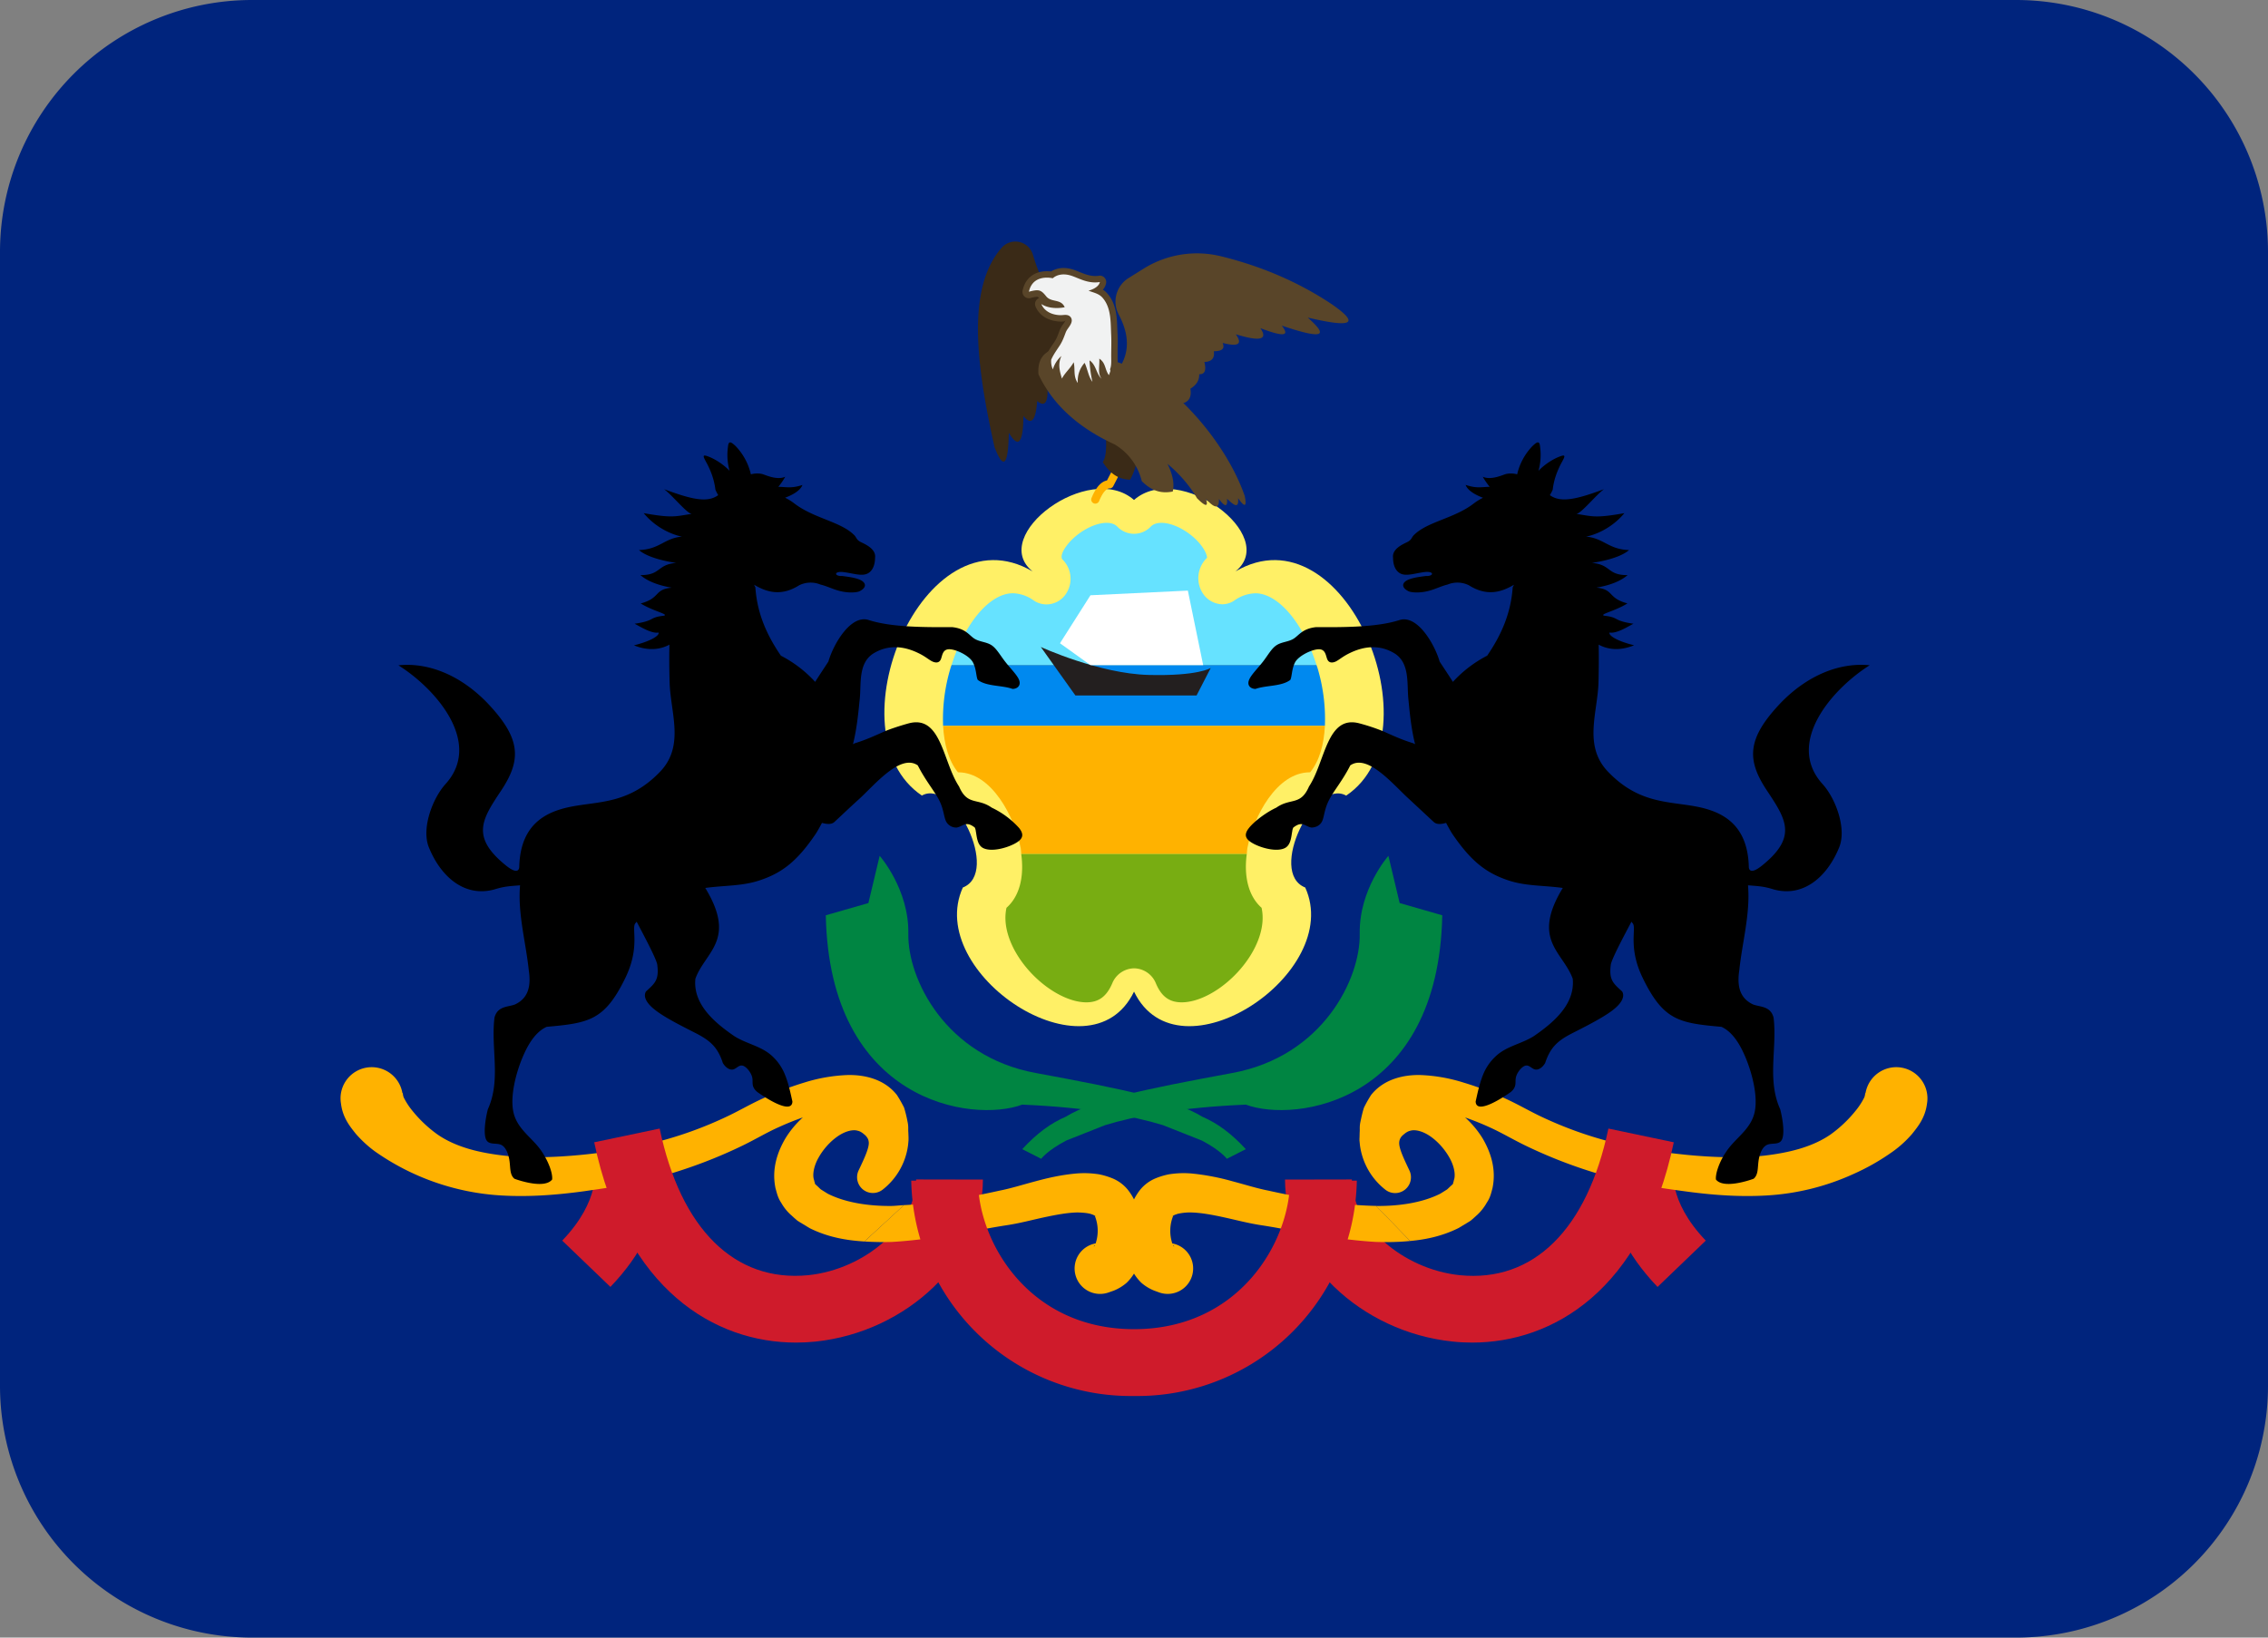 <svg width="36" height="26" viewBox="0 0 36 26" xmlns="http://www.w3.org/2000/svg" xmlns:xlink="http://www.w3.org/1999/xlink"><rect x="0" y="0" width="36" height="26" fill="#808080" stroke="none"/><title>US-PA</title><defs><path d="M32 26H4a4 4 0 0 1-4-4V4a4 4 0 0 1 4-4h28a4 4 0 0 1 4 4v18a4 4 0 0 1-4 4" id="a"/></defs><g fill="none" fill-rule="evenodd"><mask id="b" fill="#fff"><use xlink:href="#a"/></mask><use fill="#00247D" xlink:href="#a"/><g mask="url(#b)"><path d="M26.31 20.432c-1.032-1.075-.802-2.063-.773-2.172l1.028.263c-.005.022-.103.534.511 1.174l-.765.735z" fill="#CF1B2B"/><path d="M30.18 16.95a.495.495 0 0 0-.569.409c-.01-.02.003.029-.029.084a1.112 1.112 0 0 1-.126.19 2.02 2.02 0 0 1-.395.376c-.297.207-.678.295-1.065.34-.391.04-.798.027-1.208-.012-.2-.02-.42-.047-.613-.078a6.493 6.493 0 0 1-.596-.127 6.216 6.216 0 0 1-1.146-.418c-.17-.082-.37-.198-.573-.288a4.751 4.751 0 0 0-.626-.237 2.597 2.597 0 0 0-.694-.121c-.239-.004-.565.052-.776.316a2.022 2.022 0 0 0-.113.2c-.024.072-.04.148-.056.223-.018.081-.008.114-.013.173l-.002.08-.001.02c0 .051.001.029.002.047l.005.052c.036.277.177.532.403.709a.251.251 0 0 0 .381-.308c-.09-.19-.169-.356-.16-.446a.16.16 0 0 1 .05-.104c.048-.043.083-.068.125-.077.079-.025.206.008.325.093.119.084.225.206.297.334.073.128.099.265.074.347-.007.017-.008.048-.015.046-.007.006.02.01-.034.053l-.054.051-.009.008-.011.007-.096.06c-.277.14-.639.198-1.01.195h-.01l.541.556c.254-.023.511-.078.764-.203l.158-.095.02-.012.01-.007.004-.002.036-.03.027-.024.055-.05a.787.787 0 0 0 .142-.184c.056-.082.07-.152.091-.23.065-.308-.032-.578-.155-.79a1.517 1.517 0 0 0-.28-.335c.132.047.262.098.39.157.183.082.35.183.56.286a7.73 7.73 0 0 0 1.872.627c.223.042.423.07.644.1.43.06.873.096 1.327.069a3.839 3.839 0 0 0 1.364-.337c.225-.1.427-.214.635-.362a1.75 1.75 0 0 0 .303-.277c.091-.115.21-.256.238-.486a.495.495 0 0 0-.409-.568" fill="#FFB200"/><path d="M9.689 20.432l-.765-.735c.619-.644.516-1.155.515-1.16l1.024-.277c.03.11.259 1.097-.774 2.172" fill="#CF1B2B"/><path d="M14.148 19.147c-.371.003-.733-.055-1.01-.195l-.096-.06-.011-.007-.01-.008-.053-.051c-.054-.043-.027-.047-.034-.054-.007.003-.008-.028-.015-.045-.025-.082.001-.22.074-.347.071-.128.178-.25.297-.334.12-.085.246-.118.325-.093.043.009.077.034.125.077.033.038.045.06.05.104.008.09-.07.257-.16.446a.251.251 0 0 0 .38.308 1.07 1.07 0 0 0 .404-.709l.005-.052c0-.018.002.004.002-.048v-.02l-.003-.079c-.005-.06.005-.092-.013-.173a1.923 1.923 0 0 0-.055-.223 2.099 2.099 0 0 0-.114-.2c-.21-.265-.537-.32-.776-.316a2.61 2.61 0 0 0-.694.12 4.78 4.78 0 0 0-.626.238c-.204.09-.402.206-.574.288a6.174 6.174 0 0 1-1.145.418 6.521 6.521 0 0 1-.595.127c-.194.03-.414.059-.614.078-.41.039-.817.052-1.208.011-.387-.044-.768-.132-1.065-.34a2.018 2.018 0 0 1-.395-.375 1.126 1.126 0 0 1-.126-.19c-.032-.055-.018-.105-.03-.085a.494.494 0 1 0-.976.16c.027.23.146.37.238.486.1.113.199.202.302.277a3.871 3.871 0 0 0 2 .699c.454.027.897-.009 1.327-.068.22-.032.42-.06.644-.101.217-.041.431-.093.643-.154.422-.123.833-.28 1.23-.473.21-.103.376-.204.56-.286a4.77 4.77 0 0 1 .388-.157 1.508 1.508 0 0 0-.279.336c-.123.211-.22.481-.155.79.022.076.035.147.09.229a.77.77 0 0 0 .143.183l.055.05.028.025.035.03.005.002.01.006.02.013.157.095c.288.143.581.194.868.211l.627-.577c-.067.003-.134.012-.2.013" fill="#FFB200"/><path d="M18 15.745c-.705 1.454-3.333-.298-2.717-1.654.6-.237-.15-1.742-.65-1.46-1.464-.986.023-4.576 1.757-3.559-.706-.567.898-1.76 1.61-1.134.713-.626 2.317.567 1.611 1.134 1.734-1.017 3.222 2.573 1.757 3.56-.5-.283-1.25 1.222-.65 1.459.617 1.356-2.011 3.108-2.717 1.654" fill="#FFF066"/><path d="M19.923 9.42a.597.597 0 0 0-.33.114.339.339 0 0 1-.191.06.38.38 0 0 1-.31-.174.445.445 0 0 1 .067-.563c.002-.011-.005-.08-.085-.188-.153-.207-.433-.368-.638-.368-.099 0-.147.036-.174.064a.366.366 0 0 1-.523 0c-.027-.028-.075-.064-.174-.064-.205 0-.486.161-.638.368-.08.108-.087.177-.066.21a.43.43 0 0 1 .058.551.372.372 0 0 1-.308.166c-.07 0-.14-.02-.202-.062a.595.595 0 0 0-.33-.115c-.366 0-.762.467-.975 1.139h5.793c-.213-.672-.61-1.139-.974-1.139" fill="#66E2FF"/><path d="M20.897 10.558h-5.793l-.014.041a2.81 2.81 0 0 0-.12.926h6.06a2.808 2.808 0 0 0-.119-.926l-.014-.04" fill="#0089EF"/><path d="M14.97 11.525c.016.288.086.553.236.737h.005c.526 0 .896.706.991 1.207.006.031.005.059.009.089h3.58c.003-.03.002-.058.008-.09.095-.5.465-1.206.991-1.206h.006c.15-.184.22-.45.234-.737h-6.06z" fill="#FFB200"/><path d="M19.79 13.558h-3.58c.05.37-.03.675-.234.855-.066.3.076.595.174.753.263.427.734.748 1.094.748.195 0 .32-.092.41-.3a.381.381 0 0 1 .347-.24.38.38 0 0 1 .347.24c.088.208.214.3.409.3.36 0 .83-.321 1.094-.748.098-.158.24-.453.174-.753-.203-.18-.284-.485-.235-.855" fill="#78AD12"/><path d="M29.678 10.562c-.489-.048-.992.167-1.405.59-.54.565-.557.903-.226 1.4.302.455.487.733-.074 1.187-.222.18-.214.023-.214.023-.018-.675-.42-.873-.816-.953-.452-.09-.927-.042-1.42-.558-.394-.41-.164-.937-.15-1.416.005-.196.007-.397.003-.6.138.075.328.106.562.01-.294-.073-.407-.162-.39-.202.117.02.299-.1.38-.14-.33-.048-.22-.1-.46-.127-.1-.02.173-.074.364-.196-.32-.085-.208-.223-.492-.25.068-.013.33-.055.495-.199-.328.002-.258-.168-.567-.194.073-.01.434-.066.59-.204-.328-.01-.398-.188-.685-.214.054-.005.373-.084.611-.372-.467.084-.506.05-.762.012.075-.006.308-.296.437-.392-.42.156-.684.223-.858.094a.6.6 0 0 0 .045-.086c.018-.148.06-.269.126-.402.071-.131.106-.179-.06-.106a1.01 1.01 0 0 0-.292.208.93.93 0 0 0 .026-.379c-.008-.111-.055-.076-.12-.015a.955.955 0 0 0-.244.45.374.374 0 0 0-.17-.007c-.046.008-.238.108-.376.045.05.09.11.16.11.16-.14.003-.205.028-.382-.03.034.095.17.165.276.204a.869.869 0 0 0-.146.09c-.31.24-.738.287-.953.504-.038.038-.031.075-.109.112-.086.041-.238.115-.22.246 0 .144.058.236.146.262.09.026.211-.015.342-.033.172-.024.165.068.032.061-.084.012-.232.027-.309.075-.067.041-.081.112.042.171.073.023.194.02.302-.007.108-.026.203-.077.31-.103a.411.411 0 0 1 .338.011c.27.17.495.124.716-.008l-.02.042c-.03.426-.19.769-.405 1.084a1.948 1.948 0 0 0-.544.416c-.068-.107-.14-.215-.21-.321-.08-.277-.355-.752-.639-.66-.363.117-.902.114-1.323.112-.216.023-.272.13-.354.182-.082.053-.19.051-.272.104-.082.052-.137.16-.22.266-.083.106-.192.212-.22.292-.03.08.024.136.105.137.17-.061.409-.036.552-.143.028-.053.02-.17.075-.278.056-.107.274-.21.382-.209.107.002.106.11.132.164.026.055.08.055.134.03.054-.027.11-.08.218-.132.245-.12.496-.136.728.013.225.156.182.462.204.704.015.14.038.455.108.729a.202.202 0 0 0-.044-.02c-.164-.05-.316-.12-.468-.188a3.2 3.2 0 0 0-.375-.124c-.517-.135-.537.61-.797 1.003-.134.31-.292.176-.519.336-.157.072-.35.216-.435.324-.085.108-.06.18.084.254.144.073.366.124.486.064.095-.047.101-.175.117-.263l.006.003-.006-.005a.228.228 0 0 1 .017-.06c.144-.113.182-.022.286-.001.06 0 .133-.024.17-.096.036-.072.036-.193.11-.337.072-.145.218-.313.339-.554.278-.193.692.318.935.536l.388.361c.044.042.112.04.198.016.03.058.062.115.095.169.293.43.532.628.912.75.269.086.55.073.845.114-.503.829.001 1.01.158 1.441.04.41-.313.702-.618.912-.193.122-.422.155-.594.31a.809.809 0 0 0-.222.33l-.015.004h.014c-.048.125-.076.26-.106.394.009.224.464-.084.559-.152.102-.088.062-.152.08-.231.017-.079.093-.173.152-.187.058-.015.099.05.152.061.052.012.117-.029.16-.102.08-.239.186-.345.408-.462.187-.096.497-.248.664-.377.167-.128.19-.233.15-.298-.147-.133-.211-.186-.179-.43.023-.105.203-.442.327-.677l.022.028c.061.08-.08.377.157.865.329.677.579.716 1.25.776.142.065.267.214.377.474.11.259.204.628.15.878-.054.25-.256.381-.4.56a.981.981 0 0 0-.07.099h-.012l.01.001c-.098.156-.152.324-.143.412.114.146.495.026.598-.012.075-.062.063-.17.078-.28.015-.11.057-.223.135-.258.077-.036.19.006.235-.08.045-.087.021-.302-.026-.486-.212-.467-.046-.97-.105-1.454-.048-.184-.208-.167-.322-.208-.233-.106-.256-.322-.222-.546.046-.444.177-.897.138-1.347.155.013.244.014.403.064.47.133.853-.193 1.045-.668.12-.297-.056-.774-.265-1.004-.59-.651.145-1.505.749-1.886M7.072 12.448c-.208.23-.385.707-.265 1.004.192.475.575.801 1.045.668.16-.05.248-.051.403-.064-.039.45.092.903.138 1.347.034.224.011.44-.222.546-.113.041-.274.024-.322.208-.06.484.107.987-.105 1.454-.047.184-.07.4-.026.485.045.087.158.045.236.08.077.036.119.149.134.26.015.11.003.217.078.279.103.038.484.158.598.012.01-.088-.045-.256-.144-.412l.011-.001H8.62a1.066 1.066 0 0 0-.071-.1c-.143-.178-.346-.309-.4-.559-.054-.25.04-.62.15-.878.11-.26.235-.409.378-.474.67-.06.92-.1 1.249-.776.237-.488.096-.784.157-.865a.498.498 0 0 1 .023-.028c.123.235.303.572.326.676.032.245-.032.298-.178.431-.04.065-.018.17.15.298.166.13.476.28.664.377.22.117.328.223.406.462.044.073.109.114.162.102.052-.011.093-.076.152-.061.058.014.134.108.152.187.018.079-.024.143.08.231.094.068.55.376.558.152-.03-.134-.058-.27-.106-.394h.014l-.015-.003a.809.809 0 0 0-.221-.331c-.173-.155-.402-.188-.594-.31-.306-.21-.66-.503-.618-.912.156-.431.66-.612.157-1.441.296-.041.576-.028.845-.115.38-.121.62-.318.912-.75.033-.053.065-.11.095-.168.086.023.154.026.199-.016.124-.115.257-.242.388-.36.242-.219.656-.73.934-.537.122.241.267.41.34.554.073.144.073.265.11.337a.181.181 0 0 0 .169.096c.105-.021.142-.112.286 0a.228.228 0 0 1 .017.061l-.006.005.006-.003c.016.088.022.216.117.263.12.06.342.009.487-.064.144-.073.168-.146.083-.254a1.373 1.373 0 0 0-.435-.324c-.227-.16-.385-.026-.519-.336-.26-.393-.28-1.138-.797-1.003-.16.044-.312.097-.375.124-.152.067-.304.138-.468.188a.193.193 0 0 0-.044.02c.07-.274.093-.588.109-.729.022-.242-.022-.548.203-.704.232-.149.483-.133.728-.013.109.052.164.105.218.131.055.026.109.026.135-.029.026-.054.024-.162.132-.164.108-.002.325.102.38.21.056.106.048.224.076.277.143.107.382.082.552.143.081-.001.134-.056.106-.137-.028-.08-.138-.186-.22-.292-.084-.107-.14-.214-.221-.266-.082-.053-.19-.051-.272-.104-.081-.052-.137-.16-.353-.182-.422.002-.96.005-1.324-.113-.284-.091-.56.384-.639.66-.07.107-.142.215-.21.322a1.948 1.948 0 0 0-.544-.416c-.215-.315-.376-.658-.405-1.084l-.02-.042c.221.132.446.178.716.008a.411.411 0 0 1 .337-.011c.108.026.203.077.311.103.108.027.229.03.302.007.124-.06.109-.13.042-.171-.077-.048-.225-.063-.308-.075-.134.007-.14-.085.032-.06.13.017.251.058.34.032.09-.026.146-.118.148-.262.017-.131-.134-.205-.221-.246-.077-.037-.071-.074-.109-.112-.214-.217-.642-.265-.953-.505a.869.869 0 0 0-.145-.09c.105-.038.24-.108.275-.202-.177.057-.243.032-.383.029 0 0 .061-.07.11-.16-.137.063-.328-.037-.374-.045a.374.374 0 0 0-.171.007.955.955 0 0 0-.244-.45c-.065-.06-.112-.096-.12.015a.918.918 0 0 0 .026.379 1.01 1.01 0 0 0-.292-.208c-.166-.073-.131-.025-.06.106.067.133.108.254.127.402a.64.64 0 0 0 .044.086c-.174.13-.438.062-.858-.094.129.096.362.386.438.392-.257.037-.296.072-.763-.012.238.288.557.367.61.372-.286.026-.355.204-.685.214.157.138.518.194.592.204-.31.026-.24.196-.568.194.164.144.428.186.495.2-.284.026-.172.164-.491.25.19.12.464.175.364.195-.24.027-.13.079-.461.127.081.04.263.16.38.14.017.04-.095.129-.39.203.234.095.425.064.563-.011-.005.203-.003.404.003.6.013.48.243 1.005-.15 1.416-.494.516-.97.468-1.421.558-.396.08-.798.278-.816.953 0 0 .008.157-.214-.023-.56-.454-.376-.732-.074-1.186.331-.498.313-.836-.226-1.4-.413-.424-.916-.64-1.404-.59.604.38 1.338 1.234.748 1.885" fill="#000"/><path d="M22.217 14.338l-.179-.75s-.468.53-.455 1.238c.013.708-.583 1.946-2.024 2.21-1.44.266-2.212.43-2.64.693-.238.103-.453.257-.693.516l.301.153s.093-.13.398-.29l.616-.244c.49-.15 1.205-.282 2.234-.326.79.294 3.059-.03 3.118-3.006l-.676-.194z" fill="#008542"/><path d="M13.784 14.338l.179-.75s.468.53.455 1.238c-.013.708.583 1.946 2.024 2.21 1.44.266 2.212.43 2.64.693.238.103.453.257.693.516l-.301.153s-.093-.13-.398-.29l-.616-.244c-.49-.15-1.205-.282-2.234-.326-.79.294-3.059-.03-3.118-3.006l.676-.194z" fill="#008542"/><path d="M12.633 21.316c-1.277 0-2.708-.825-3.201-3.18l1.039-.218c.334 1.6 1.194 2.443 2.358 2.328.912-.094 1.712-.805 1.713-1.52l1.06.002c0 1.267-1.196 2.422-2.664 2.573-.1.01-.202.015-.305.015m10.734 0c-.103 0-.205-.005-.305-.016-1.468-.15-2.664-1.305-2.665-2.572l1.061-.002c0 .715.801 1.425 1.713 1.52 1.171.118 2.024-.729 2.359-2.328l1.038.218c-.494 2.355-1.924 3.18-3.2 3.18" fill="#CF1B2B"/><path d="M18.63 19.774c.011.015.007.02 0 .012-.003-.003-.006-.013-.009-.018l.008.006m-1.259.012c-.007.008-.011.003 0-.012l.009-.006c-.003.005-.006.015-.009.018m3.343-.766a14.706 14.706 0 0 1-.582-.117c-.183-.036-.36-.093-.561-.146a3.753 3.753 0 0 0-.639-.124 1.494 1.494 0 0 0-.38.012 1.18 1.18 0 0 0-.208.063.625.625 0 0 0-.242.178.918.918 0 0 0-.101.157.895.895 0 0 0-.101-.157.62.62 0 0 0-.242-.178 1.18 1.18 0 0 0-.209-.063 1.496 1.496 0 0 0-.38-.012c-.232.022-.44.07-.638.124-.201.053-.378.11-.561.146a14.27 14.27 0 0 1-.582.117 6.65 6.65 0 0 1-.94.114l-.626.577c.15.009.299.012.442.007.42-.025.826-.09 1.222-.16.2-.037.392-.074.587-.104.209-.031.413-.086.598-.126.187-.04.369-.075.533-.078.08.002.155.008.212.024.02.01.013 0 .073.032l.017.008.008.004.004.002.002.001c-.002-.001-.002-.001 0 0-.002-.001-.002-.001 0 0l-.02-.01a.02.02 0 0 1-.013-.004c-.009-.009-.007-.001-.007-.001a.634.634 0 0 1 .012.436h-.003l-.004.001a.404.404 0 1 0 .216.776l.077-.027a.722.722 0 0 0 .207-.126.758.758 0 0 0 .116-.145.76.76 0 0 0 .116.145.716.716 0 0 0 .207.126l.077.028a.404.404 0 1 0 .214-.777h-.002l-.004-.001a.637.637 0 0 1 .013-.436s.002-.008-.007.001a.022.022 0 0 1-.012.004l-.021.01.002-.001.004-.002.008-.004.017-.008c.06-.032.053-.021.073-.032a.864.864 0 0 1 .212-.024c.164.003.346.037.533.078.184.04.39.095.598.126.195.03.388.067.587.104.396.07.801.135 1.222.16.176.006.36.003.546-.015l-.54-.557a6.302 6.302 0 0 1-1.13-.126" fill="#FFB200"/><path d="M18 22.164a3.484 3.484 0 0 1-3.536-3.419h1.06c0 .951.788 2.358 2.477 2.358 1.688 0 2.475-1.407 2.475-2.358h1.061a3.484 3.484 0 0 1-3.536 3.419" fill="#CF1B2B"/><path d="M16.521 10.272s.922.424 1.711.444c.789.02.986-.111.986-.111l-.225.437H17.07l-.549-.77z" fill="#231F1F"/><path fill="#FFF" d="M16.825 10.213l.484.347h1.789l-.243-1.183-1.546.074z"/><path d="M17.365 7.993l-.004-.002a.064.064 0 0 1-.035-.084c.068-.167.149-.259.245-.279l.137-.264a.064.064 0 0 1 .087-.027.065.065 0 0 1 .028.087l-.152.294a.065.065 0 0 1-.058.036c-.054 0-.114.072-.167.202a.065.065 0 0 1-.08.037" fill="#FFB200"/><path d="M17.938 7.615s.124-.201.109-.425l-.5-.328s.043.36-.043.474c.099.157.225.275.434.28m-.667-2.426c-.465-.2-.719-.622-.876-1.147a.29.29 0 0 0-.497-.108c-.552.634-.409 1.836-.112 3.163.133.348.217.327.227-.227.14.235.227.199.232-.268.13.168.197.06.218-.236.112.093.174.043.164-.21.122.044.242-.018.36-.138.201-.332.439-.682.284-.83" fill="#3A2A17"/><path d="M16.484 5.944c.228.484.638.85 1.209 1.112a.931.931 0 0 1 .43.583c.178.177.338.195.492.165.05-.202-.085-.44-.085-.44.314.257.469.545.469.545.139.14.183.14.144.014.134.146.212.167.205 0 .093.125.14.135.129-.004.097.091.192.177.175-.01.112.161.14.131.105-.036-.251-.725-.877-1.487-1.441-1.856-.566-.368-1.528-.491-1.528-.491-.218.045-.324.18-.304.418" fill="#594529"/><path d="M17.636 6.001c.308-.306.313-.645.122-1.006a.44.44 0 0 1 .155-.58l.24-.15a1.6 1.6 0 0 1 1.233-.195c.649.16 1.224.411 1.734.747.538.367.254.37-.362.225.255.229.376.394-.412.128.105.135.095.206-.34.04.118.174.016.222-.39.097.104.148.055.206-.209.138.044.107-.033.13-.14.132.017.114-.039.166-.15.17.032.128.01.197-.082.195.003.102-.05.175-.14.229.021.126-.017.21-.133.235l-.195.164c-.44-.17-1.012-.32-.93-.569" fill="#594529"/><path d="M17.108 6.182a.102.102 0 0 1-.083-.042.35.35 0 0 1-.056-.12.323.323 0 0 0-.022.037.101.101 0 0 1-.091.056h-.009a.102.102 0 0 1-.088-.073l-.023-.076a.101.101 0 0 1-.116-.054.402.402 0 0 1-.035-.204.1.1 0 0 1 .008-.034 1.18 1.18 0 0 1 .116-.202l.027-.04c.036-.054.054-.104.079-.172a.437.437 0 0 1 .062-.113.294.294 0 0 0 .026-.039.061.061 0 0 0 .008-.019c-.01.015-.02.016-.03.017a.46.46 0 0 1-.047.002c-.325-.012-.398-.24-.4-.249a.101.101 0 0 1 .06-.125c-.019-.02-.026-.02-.034-.02a.498.498 0 0 0-.102.02.102.102 0 0 1-.126-.12c.042-.194.182-.306.387-.306a.6.6 0 0 1 .065.004.368.368 0 0 1 .198-.055.49.49 0 0 1 .125.017c.041.011.084.028.129.047.077.03.156.063.246.063a.385.385 0 0 0 .075-.006.102.102 0 0 1 .1.122.215.215 0 0 1-.051.101.324.324 0 0 1 .076.067c.142.167.148.382.154.572l.004.08c.003.075.002.15 0 .224v.142a.672.672 0 0 1-.016.19.138.138 0 0 1-.002.047l-.023.069a.103.103 0 0 1-.12.066.101.101 0 0 1-.145.046.102.102 0 0 1-.174.022.427.427 0 0 1-.052-.086l.001.034a.102.102 0 0 1-.101.11" fill="#594529"/><path d="M17.638 5.656c0-.111.005-.222 0-.334-.01-.198.004-.429-.134-.591-.06-.071-.143-.083-.226-.116 0 0 .16-.038.18-.137-.202.032-.347-.073-.478-.108-.13-.034-.22.004-.27.048 0 0-.315-.08-.378.214.15-.04.188-.036.272.07.083.107.236.036.296.176 0 0-.214.05-.37-.05 0 0 .052.166.296.176.054.002.115-.02.16.022.038.038.03.086.005.13-.025.046-.058.076-.077.128-.028.075-.05.135-.093.202-.048.073-.1.144-.135.225a.306.306 0 0 0 .026.154.45.45 0 0 1 .136-.213c-.058.126-.03.232.008.359.05-.097.137-.164.186-.26.028.106-.011.222.066.33a.429.429 0 0 1 .108-.32c.048.097.057.213.124.301a1.949 1.949 0 0 1-.046-.34c.106.069.105.214.192.292-.068-.087-.028-.203-.037-.32.106.069.086.175.153.263l.024-.069-.006-.026c.025-.059.018-.149.018-.206" fill="#F1F2F2"/></g></g></svg>